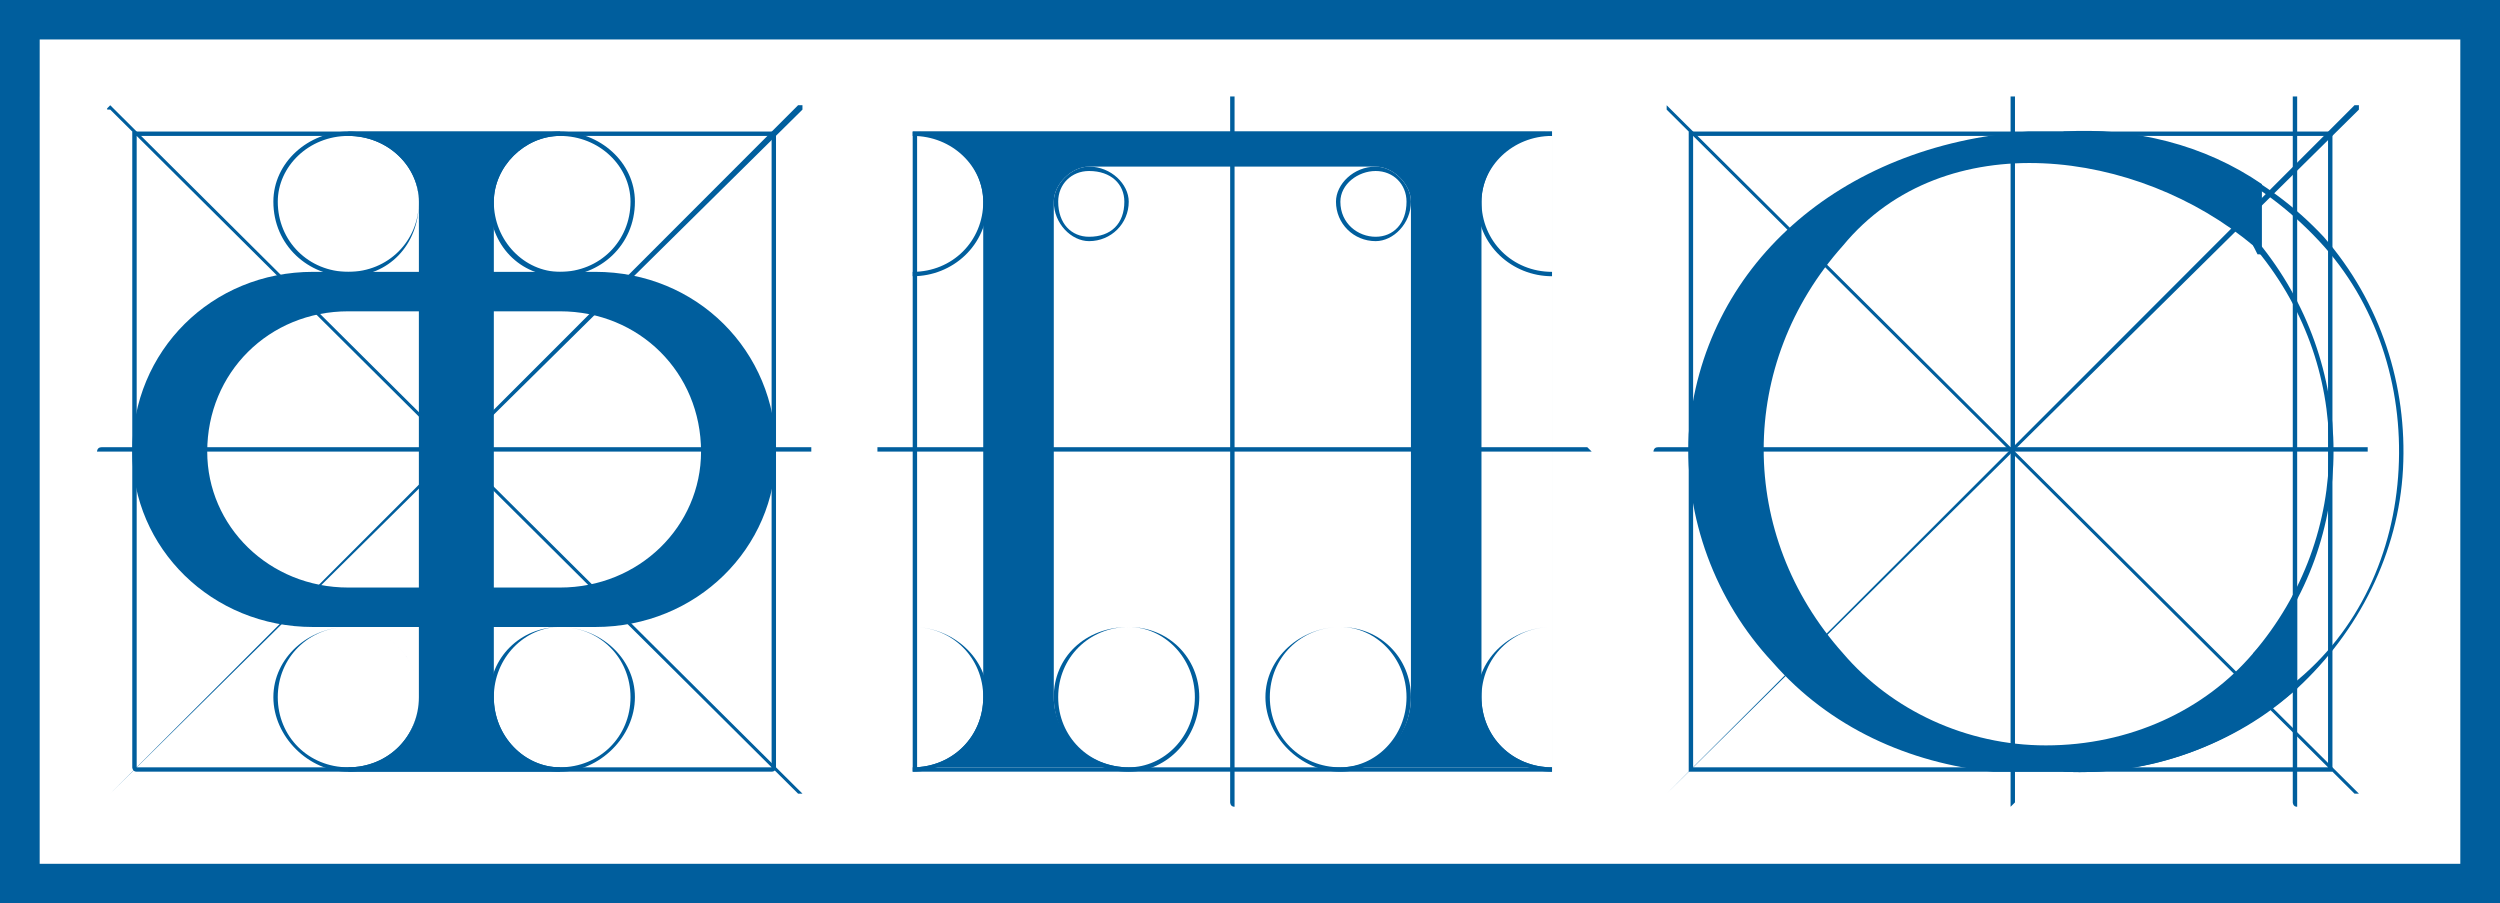 <svg xmlns="http://www.w3.org/2000/svg" viewBox="0 0 269.966 97.538"><g fill="#005E9D"><path d="M132.84 10.417v76.23s0 .474.476.474v-.472-76.23h-.476z"/><path d="M94.75 48.296v.473h77.133l-.476-.474H94.75zM114.27 75.284c0-4.26 3.334-7.576 7.62-7.576 3.808 0 7.14 3.314 7.14 7.576 0 4.26-3.332 7.576-7.14 7.576-4.286 0-7.62-3.314-7.62-7.576zm-.475 0c0 4.26 3.333 8.05 8.094 8.05 4.284 0 7.617-3.79 7.617-8.05 0-4.26-3.333-7.576-7.618-7.576-4.762 0-8.095 3.315-8.095 7.576zM137.125 75.284c0-4.26 3.333-7.576 7.618-7.576 3.81 0 7.142 3.314 7.142 7.576 0 4.26-3.333 7.576-7.142 7.576-4.285 0-7.618-3.314-7.618-7.576zm-.476 0c0 4.26 3.808 8.05 8.093 8.05s7.618-3.79 7.618-8.05c0-4.26-3.332-7.576-7.617-7.576s-8.094 3.315-8.094 7.576zM159.504 75.284c0 4.26 3.81 8.05 8.094 8.05v-.474c-4.285 0-7.618-3.314-7.618-7.576 0-4.26 3.333-7.576 7.618-7.576-4.285 0-8.094 3.315-8.094 7.576zM98.56 67.708c4.284 0 7.617 3.314 7.617 7.576 0 4.26-3.333 7.576-7.618 7.576v.474c4.284 0 8.093-3.788 8.093-8.05 0-4.26-3.81-7.576-8.094-7.576zM98.56 14.204v.474c4.284 0 7.617 3.314 7.617 7.102 0 4.26-3.333 7.576-7.618 7.576v.473c4.284 0 8.093-3.315 8.093-8.05 0-4.26-3.81-7.576-8.094-7.576zM159.504 21.78c0 4.735 3.81 8.05 8.094 8.05v-.474c-4.285 0-7.618-3.314-7.618-7.576 0-3.788 3.333-7.102 7.618-7.102v-.474c-4.285 0-8.094 3.315-8.094 7.576zM144.743 21.78c0-1.894 1.904-3.314 3.81-3.314 1.903 0 3.332 1.42 3.332 3.314 0 2.367-1.428 3.788-3.333 3.788-1.904 0-3.81-1.42-3.81-3.788zm-.476 0c0 2.367 1.905 4.26 4.285 4.26 1.904 0 3.81-1.893 3.81-4.26 0-1.894-1.906-3.788-3.81-3.788-2.38 0-4.285 1.894-4.285 3.788zM114.27 21.78c0-1.894 1.43-3.314 3.334-3.314 2.38 0 3.81 1.42 3.81 3.314 0 2.367-1.43 3.788-3.81 3.788-1.904 0-3.333-1.42-3.333-3.788zm-.475 0c0 2.367 1.905 4.26 3.81 4.26 2.38 0 4.284-1.893 4.284-4.26 0-1.894-1.906-3.788-4.286-3.788-1.904 0-3.81 1.894-3.81 3.788z"/><path d="M121.89 82.86c-4.286 0-8.095-3.314-8.095-7.576V21.78c0-1.894 1.905-3.788 3.81-3.788h30.947c1.904 0 3.81 1.894 3.81 3.788v53.504c0 4.26-3.334 7.576-7.62 7.576h22.855c-4.285 0-7.618-3.314-7.618-7.576V21.78c0-3.788 3.332-7.576 7.617-7.576h-69.04c4.286 0 7.62 3.788 7.62 7.576v53.504c0 4.26-3.334 7.576-7.62 7.576h23.332z"/><path d="M99.035 14.678h68.563V82.86H99.035V14.678zm-.476-.474v69.128h69.038v-.473-68.655h-69.04zM222.83 14.204v.474h3.808c9.523.474 17.617 4.735 23.807 11.364 6.19 6.63 9.046 15.625 8.57 24.62-.476 8.997-4.285 17.52-11.427 23.202-6.666 6.155-15.712 9.47-24.76 8.996v.474c9.524.473 18.094-2.84 25.236-8.996 6.666-6.155 10.95-14.678 11.427-23.674.477-8.996-2.38-17.992-8.57-25.095-6.19-6.63-14.76-10.89-24.282-11.365h-3.81z"/><path d="M243.302 26.042v.474c10.95 12.784 10.95 31.25 0 44.034v.474h.476c10.95-12.784 10.95-31.724 0-44.98l-.476-.002z"/><path d="M247.588 10.417v76.23s0 .474.476.474v-.472-76.23h-.476z"/><path d="M179.025 48.296c-.476 0-.476.473-.476.473H255.68v-.474h-76.657z"/><path d="M179.977 11.364v.474l74.276 73.864h.476l-74.753-74.338z"/><path d="M254.254 11.364L179.978 85.7l74.752-73.863v-.474h-.476z"/><path d="M217.115 10.417V87.12l.476-.472v-76.23h-.475z"/><path d="M251.397 14.678V82.86h-68.563V14.678h68.563zm.476-.474h-69.515v69.13h69.515v-69.13z"/><path d="M222.83 14.204H219.02c-20.474 1.42-35.234 14.678-36.662 32.67-.476 8.997 2.857 17.993 9.047 24.622 6.19 7.102 14.76 10.89 23.806 11.837h7.62c9.045.473 18.568-2.84 25.234-8.996v-9.943-.473c-.476 0-.476.474-.476.474-.952 2.367-2.38 4.26-4.285 6.155-5.237 6.154-13.332 9.942-22.378 9.942-8.57 0-16.664-3.788-21.902-9.943-11.427-12.785-11.427-31.25 0-44.035 10.95-13.258 31.9-10.417 44.28 0l.476.947h.475v-.474-6.63-.472c-6.19-4.26-13.808-6.155-21.426-5.682zM11.903 11.364c-.476.474-.476.474 0 .474L86.18 85.702h.475L11.903 11.364z"/><path d="M86.18 11.364L11.902 85.7c-.476 0-.476 0 0 0l74.752-73.863v-.474h-.476zM53.327 21.78c0-3.788 3.333-7.102 7.142-7.102 4.284 0 7.617 3.314 7.617 7.102 0 4.26-3.333 7.576-7.618 7.576-3.81 0-7.143-3.314-7.143-7.576zm-.477 0c0 4.735 3.333 8.05 7.618 8.05s8.094-3.315 8.094-8.05c0-4.26-3.81-7.576-8.094-7.576-4.285 0-7.618 3.315-7.618 7.576zM29.996 21.78c0-3.788 3.333-7.102 7.618-7.102s7.618 3.314 7.618 7.102c0 4.26-3.333 7.576-7.618 7.576s-7.618-3.314-7.618-7.576zm-.476 0c0 4.735 3.81 8.05 8.094 8.05 4.285 0 7.618-3.315 7.618-8.05 0-4.26-3.333-7.576-7.618-7.576S29.52 17.52 29.52 21.78z"/><path d="M10.95 48.296c-.475 0-.475.473-.475.473H87.61v-.474H10.95z"/><path d="M83.323 14.678V82.86H14.76V14.678h68.563zm0-.474h-69.04V82.86s0 .473.477.473h68.563c.476 0 .476-.474.476-.474V14.203h-.477z"/><path d="M53.327 75.284c0-4.26 3.333-7.576 7.142-7.576 4.284 0 7.617 3.314 7.617 7.576 0 4.26-3.333 7.576-7.618 7.576-3.81 0-7.143-3.314-7.143-7.576zm-.477 0c0 4.26 3.333 8.05 7.618 8.05s8.094-3.79 8.094-8.05c0-4.26-3.81-7.576-8.094-7.576-4.285 0-7.618 3.315-7.618 7.576zM29.996 75.284c0-4.26 3.333-7.576 7.618-7.576s7.618 3.314 7.618 7.576c0 4.26-3.333 7.576-7.618 7.576s-7.618-3.314-7.618-7.576zm-.476 0c0 4.26 3.81 8.05 8.094 8.05 4.285 0 7.618-3.79 7.618-8.05 0-4.26-3.333-7.576-7.618-7.576s-8.094 3.315-8.094 7.576z"/><path d="M60.47 63.447h-7.143v-29.83h7.142c8.57 0 15.235 6.63 15.235 15.15 0 8.05-6.666 14.68-15.236 14.68zm-15.238 0h-7.618c-8.57 0-15.236-6.63-15.236-14.678 0-8.524 6.666-15.152 15.236-15.152h7.618v29.83zm19.046-34.09h-10.95V21.78c0-3.788 3.332-7.102 7.14-7.102v-.474H37.616v.474c4.285 0 7.618 3.314 7.618 7.102v7.576H33.806c-10.95 0-19.52 8.523-19.52 19.413 0 10.416 8.57 18.938 19.52 18.938h11.427v7.576c0 4.26-3.333 7.576-7.618 7.576v.474H60.47v-.474c-3.81 0-7.143-3.314-7.143-7.576v-7.576h10.95c10.952 0 19.522-8.523 19.522-18.94 0-10.89-8.572-19.412-19.522-19.412z"/><path d="M4.285 10.417v82.86H265.68V4.262H4.286v6.157zM259.49 0h10.476v97.538H0V0"/></g></svg>